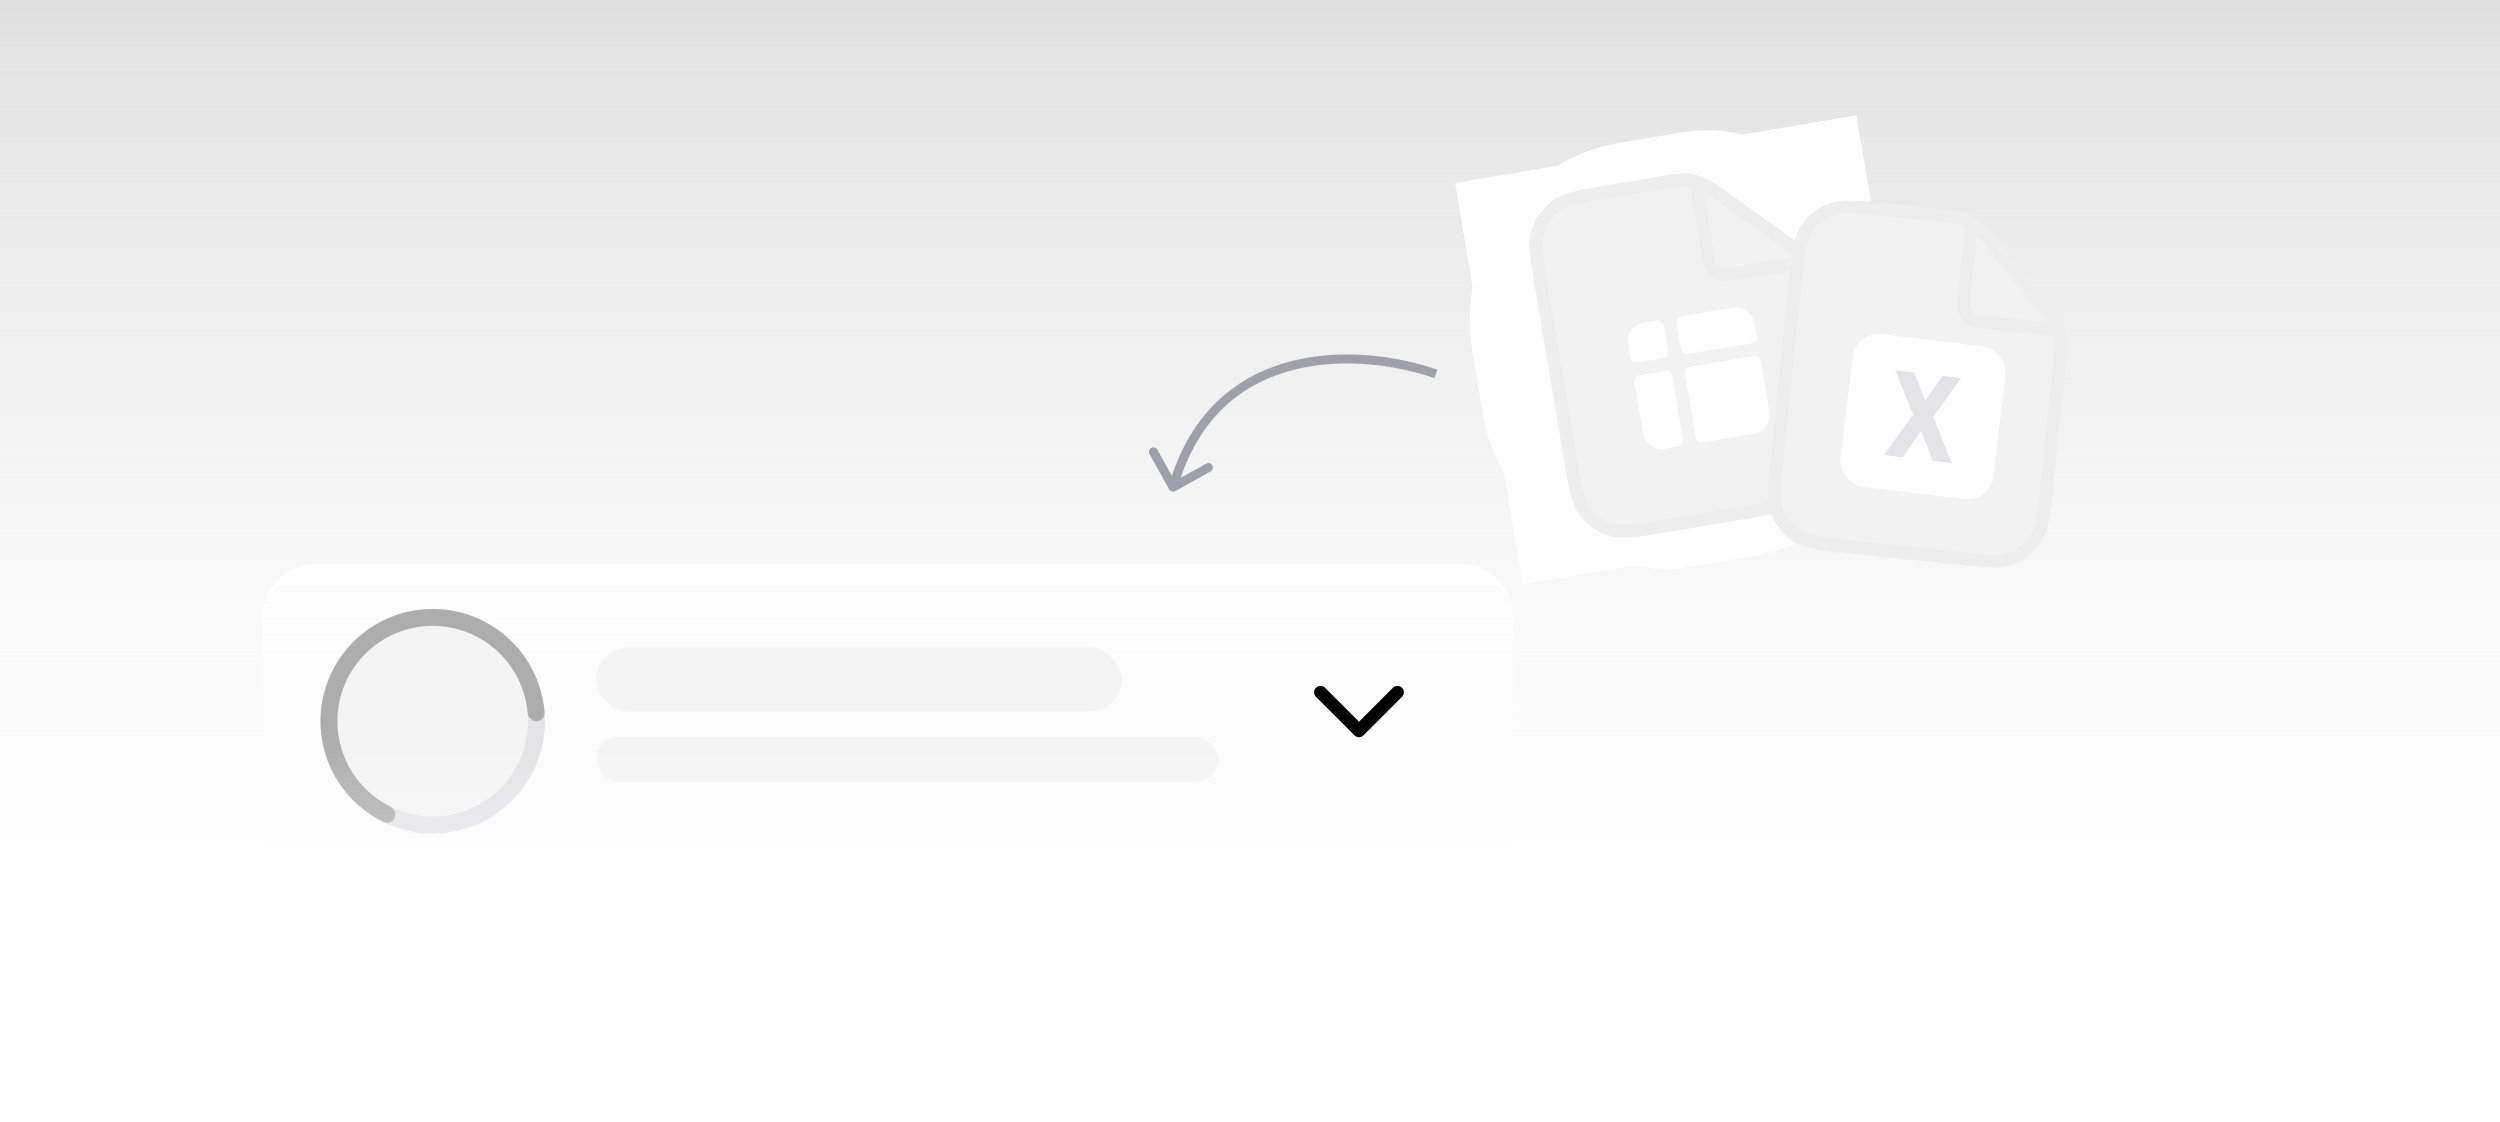 <svg width="390" height="175" viewBox="0 0 390 175" fill="none" xmlns="http://www.w3.org/2000/svg">
<rect width="415" height="175" transform="translate(-12)" fill="url(#paint0_linear_75_17053)"/>
<path d="M182.388 76.34C182.576 76.678 183.002 76.8 183.34 76.612L188.846 73.55C189.184 73.362 189.305 72.936 189.118 72.598C188.93 72.26 188.503 72.138 188.166 72.326L183.272 75.048L180.55 70.154C180.362 69.816 179.935 69.695 179.598 69.882C179.26 70.07 179.138 70.497 179.326 70.835L182.388 76.34ZM224.234 57.684C218.704 55.718 209.979 54.25 201.755 56.263C193.478 58.289 185.74 63.841 182.327 75.808L183.673 76.192C186.936 64.751 194.256 59.54 202.088 57.623C209.974 55.693 218.411 57.1 223.766 59.003L224.234 57.684Z" fill="#A0A0AB"/>
<path d="M41 96C41 91.582 44.582 88 49 88H228C232.418 88 236 91.582 236 96V137H41V96Z" fill="url(#paint1_linear_75_17053)"/>
<circle cx="67.5" cy="112.5" r="17.5" fill="#F4F4F5"/>
<path d="M85 112.5C85 122.165 77.165 130 67.5 130C57.835 130 50 122.165 50 112.5C50 102.835 57.835 95 67.5 95C77.165 95 85 102.835 85 112.5ZM52.625 112.5C52.625 120.716 59.285 127.375 67.5 127.375C75.715 127.375 82.375 120.716 82.375 112.5C82.375 104.285 75.715 97.625 67.5 97.625C59.285 97.625 52.625 104.285 52.625 112.5Z" fill="#E4E4E7"/>
<path d="M83.688 112.5C84.412 112.5 85.005 111.912 84.951 111.189C84.746 108.465 83.906 105.821 82.49 103.471C80.849 100.745 78.494 98.518 75.681 97.031C72.868 95.543 69.703 94.85 66.526 95.028C63.349 95.205 60.28 96.245 57.65 98.036C55.02 99.827 52.928 102.301 51.599 105.193C50.27 108.084 49.755 111.283 50.108 114.446C50.462 117.608 51.671 120.614 53.606 123.14C55.274 125.319 57.427 127.069 59.887 128.257C60.539 128.573 61.304 128.237 61.57 127.562C61.835 126.888 61.5 126.131 60.852 125.807C58.835 124.799 57.068 123.344 55.69 121.544C54.046 119.397 53.018 116.842 52.717 114.154C52.416 111.466 52.855 108.747 53.984 106.289C55.114 103.831 56.892 101.728 59.127 100.205C61.363 98.683 63.971 97.799 66.672 97.648C69.373 97.498 72.063 98.087 74.454 99.351C76.845 100.616 78.846 102.508 80.242 104.825C81.411 106.766 82.118 108.944 82.317 111.19C82.381 111.912 82.963 112.5 83.688 112.5Z" fill="#ADADAD"/>
<rect x="93" y="101" width="82" height="10" rx="5" fill="#F4F4F5"/>
<rect x="93" y="115" width="97" height="7" rx="3.5" fill="#F4F4F5"/>
<path d="M206 108L212 114L218 108" stroke="black" stroke-width="2" stroke-linecap="round" stroke-linejoin="round"/>
<g style="mix-blend-mode:multiply">
<rect x="225" y="26.947" width="65.89" height="67.053" rx="28" transform="rotate(-9.565 225 26.947)" fill="white"/>
<rect width="63.486" height="63.486" transform="translate(227 28.548) rotate(-9.565)" fill="white"/>
<path d="M240.422 44.527C239.684 40.145 239.315 37.953 239.885 36.136C240.388 34.537 241.383 33.138 242.729 32.14C244.259 31.005 246.45 30.635 250.833 29.897L259.211 28.485C261.125 28.163 262.082 28.002 263.019 28.066C263.85 28.123 264.666 28.311 265.439 28.622C266.31 28.973 267.101 29.535 268.682 30.661L278.4 37.576C279.981 38.701 280.772 39.264 281.389 39.972C281.936 40.6 282.381 41.31 282.707 42.076C283.075 42.94 283.236 43.897 283.559 45.811L286.729 64.623C287.467 69.005 287.836 71.197 287.266 73.014C286.763 74.613 285.768 76.012 284.422 77.01C282.892 78.145 280.7 78.514 276.318 79.253L259.624 82.066C255.241 82.805 253.05 83.174 251.232 82.603C249.633 82.101 248.234 81.105 247.236 79.759C246.101 78.229 245.732 76.038 244.993 71.655L240.422 44.527Z" fill="#F2F2F2"/>
<path d="M264.515 28.314L266.331 39.089C266.577 40.549 266.7 41.28 267.079 41.79C267.411 42.239 267.878 42.57 268.411 42.738C269.016 42.928 269.747 42.805 271.208 42.559L281.982 40.743M283.559 45.811L286.729 64.623C287.467 69.005 287.836 71.197 287.266 73.014C286.763 74.613 285.768 76.012 284.422 77.01C282.892 78.145 280.7 78.514 276.318 79.253L259.624 82.066C255.241 82.805 253.05 83.174 251.232 82.603C249.633 82.101 248.234 81.105 247.236 79.759C246.101 78.229 245.732 76.038 244.993 71.655L240.422 44.527C239.684 40.145 239.315 37.953 239.885 36.136C240.388 34.537 241.383 33.138 242.729 32.14C244.259 31.005 246.45 30.635 250.833 29.897L259.211 28.485C261.125 28.163 262.082 28.002 263.019 28.066C263.85 28.123 264.666 28.311 265.439 28.622C266.31 28.973 267.101 29.535 268.682 30.661L278.4 37.576C279.981 38.701 280.772 39.264 281.389 39.972C281.936 40.6 282.381 41.31 282.707 42.076C283.075 42.94 283.236 43.897 283.559 45.811Z" stroke="#EEEEEE" stroke-width="2" stroke-linecap="round" stroke-linejoin="round"/>
<path d="M259.659 51.381C259.566 50.829 259.519 50.553 259.376 50.36C259.251 50.19 259.074 50.065 258.873 50.001C258.644 49.929 258.368 49.976 257.815 50.069L257.58 50.109C257.06 50.196 256.612 50.272 256.248 50.364C255.863 50.462 255.487 50.597 255.146 50.85C254.637 51.227 254.261 51.756 254.071 52.361C253.944 52.766 253.939 53.166 253.973 53.561C254.005 53.935 254.08 54.384 254.168 54.903L254.207 55.139C254.3 55.691 254.347 55.967 254.49 56.16C254.616 56.33 254.792 56.455 254.993 56.518C255.222 56.59 255.499 56.544 256.051 56.451L258.812 55.986C259.364 55.893 259.64 55.846 259.833 55.703C260.003 55.577 260.128 55.401 260.192 55.2C260.264 54.971 260.217 54.694 260.124 54.142L259.659 51.381Z" fill="url(#paint2_linear_75_17053)"/>
<path d="M256.383 58.423C255.831 58.516 255.555 58.562 255.362 58.705C255.192 58.831 255.067 59.008 255.003 59.209C254.931 59.438 254.978 59.714 255.071 60.266L256.107 66.418C256.195 66.938 256.27 67.387 256.362 67.751C256.46 68.135 256.596 68.511 256.849 68.852C257.226 69.361 257.755 69.738 258.359 69.927C258.764 70.055 259.164 70.06 259.559 70.026C259.934 69.994 260.382 69.918 260.902 69.831L261.137 69.791C261.689 69.698 261.965 69.652 262.158 69.509C262.328 69.383 262.453 69.207 262.517 69.005C262.589 68.776 262.542 68.5 262.449 67.948L260.988 59.27C260.895 58.718 260.848 58.441 260.705 58.249C260.579 58.079 260.403 57.954 260.202 57.89C259.973 57.818 259.696 57.865 259.144 57.958L256.383 58.423Z" fill="url(#paint3_linear_75_17053)"/>
<path d="M264.421 67.616C264.514 68.168 264.561 68.444 264.704 68.637C264.83 68.806 265.006 68.932 265.207 68.995C265.436 69.067 265.713 69.021 266.265 68.928L272.417 67.891C272.937 67.804 273.385 67.728 273.749 67.636C274.134 67.539 274.51 67.403 274.851 67.15C275.36 66.773 275.736 66.244 275.926 65.639C276.053 65.234 276.058 64.835 276.024 64.439C275.992 64.065 275.917 63.617 275.829 63.097L274.793 56.945C274.7 56.392 274.654 56.116 274.511 55.924C274.385 55.754 274.209 55.629 274.007 55.565C273.778 55.493 273.502 55.54 272.95 55.633L264.272 57.094C263.72 57.187 263.443 57.234 263.251 57.377C263.081 57.503 262.956 57.679 262.892 57.88C262.82 58.109 262.867 58.386 262.96 58.938L264.421 67.616Z" fill="url(#paint4_linear_75_17053)"/>
<path d="M273.93 51.817C274.023 52.369 274.069 52.645 273.997 52.874C273.934 53.076 273.808 53.252 273.639 53.378C273.446 53.521 273.17 53.568 272.618 53.66L263.94 55.122C263.387 55.215 263.111 55.262 262.882 55.19C262.681 55.126 262.505 55.001 262.379 54.831C262.236 54.638 262.189 54.362 262.096 53.81L261.631 51.049C261.538 50.497 261.492 50.221 261.564 49.991C261.627 49.79 261.752 49.614 261.922 49.488C262.115 49.345 262.391 49.298 262.943 49.205L269.095 48.169C269.615 48.082 270.063 48.006 270.438 47.974C270.833 47.94 271.233 47.945 271.638 48.073C272.242 48.263 272.771 48.639 273.148 49.148C273.401 49.489 273.537 49.865 273.635 50.249C273.727 50.614 273.802 51.062 273.89 51.582L273.93 51.817Z" fill="url(#paint5_linear_75_17053)"/>
</g>
<g style="mix-blend-mode:multiply">
<path d="M280.048 44.05C280.503 39.629 280.73 37.419 281.764 35.819C282.674 34.411 284.006 33.328 285.569 32.724C287.346 32.037 289.557 32.265 293.978 32.72L302.429 33.59C304.36 33.788 305.325 33.888 306.212 34.199C306.997 34.475 307.734 34.874 308.396 35.379C309.142 35.949 309.755 36.702 310.98 38.208L318.506 47.461C319.73 48.966 320.343 49.719 320.749 50.566C321.109 51.317 321.349 52.12 321.459 52.945C321.584 53.876 321.485 54.842 321.286 56.772L319.333 75.749C318.878 80.17 318.651 82.38 317.616 83.981C316.707 85.388 315.375 86.471 313.812 87.075C312.034 87.762 309.824 87.534 305.403 87.079L288.562 85.347C284.141 84.891 281.931 84.664 280.331 83.63C278.923 82.72 277.84 81.388 277.236 79.825C276.549 78.048 276.777 75.837 277.232 71.416L280.048 44.05Z" fill="#F2F2F2"/>
<path d="M307.588 34.837L306.47 45.706C306.318 47.179 306.242 47.916 306.471 48.509C306.672 49.03 307.033 49.474 307.502 49.777C308.036 50.122 308.773 50.198 310.246 50.349L321.115 51.468M321.286 56.772L319.333 75.749C318.878 80.17 318.651 82.38 317.616 83.981C316.707 85.388 315.375 86.471 313.812 87.075C312.034 87.762 309.824 87.534 305.403 87.079L288.562 85.347C284.141 84.891 281.931 84.664 280.331 83.63C278.923 82.72 277.84 81.388 277.236 79.825C276.549 78.048 276.777 75.837 277.232 71.416L280.048 44.05C280.503 39.629 280.73 37.419 281.764 35.819C282.674 34.411 284.006 33.328 285.569 32.724C287.346 32.037 289.557 32.265 293.978 32.72L302.429 33.59C304.36 33.788 305.325 33.888 306.212 34.199C306.997 34.475 307.734 34.874 308.396 35.379C309.142 35.949 309.755 36.702 310.98 38.208L318.506 47.461C319.73 48.966 320.343 49.719 320.749 50.566C321.109 51.317 321.349 52.12 321.459 52.945C321.584 53.876 321.485 54.842 321.286 56.772Z" stroke="#EEEEEE" stroke-width="2" stroke-linecap="round" stroke-linejoin="round"/>
<g clip-path="url(#clip0_75_17053)">
<rect x="289.52" y="51.648" width="24" height="24" rx="4" transform="rotate(6.88 289.52 51.648)" fill="url(#paint6_linear_75_17053)"/>
<path d="M304.493 72.258L301.577 65.056L305.926 59.001L303.015 58.649L300.313 62.525L298.648 58.122L295.646 57.76L298.448 64.679L293.903 70.98L296.814 71.331L299.691 67.227L301.49 71.895L304.493 72.258Z" fill="#E4E4E7"/>
</g>
</g>
<rect y="115" width="390" height="60" fill="url(#paint7_linear_75_17053)"/>
<defs>
<linearGradient id="paint0_linear_75_17053" x1="207.5" y1="0" x2="207.5" y2="175" gradientUnits="userSpaceOnUse">
<stop stop-color="#E0E0E0"/>
<stop offset="1" stop-color="white" stop-opacity="0"/>
</linearGradient>
<linearGradient id="paint1_linear_75_17053" x1="138.5" y1="88" x2="138.5" y2="137" gradientUnits="userSpaceOnUse">
<stop stop-color="white"/>
<stop offset="1" stop-color="#FAFAFA" stop-opacity="0"/>
</linearGradient>
<linearGradient id="paint2_linear_75_17053" x1="275.441" y1="60.791" x2="251.515" y2="57.215" gradientUnits="userSpaceOnUse">
<stop stop-color="white"/>
<stop offset="0.932" stop-color="white"/>
</linearGradient>
<linearGradient id="paint3_linear_75_17053" x1="275.441" y1="60.791" x2="251.515" y2="57.215" gradientUnits="userSpaceOnUse">
<stop stop-color="white"/>
<stop offset="0.932" stop-color="white"/>
</linearGradient>
<linearGradient id="paint4_linear_75_17053" x1="275.441" y1="60.791" x2="251.515" y2="57.215" gradientUnits="userSpaceOnUse">
<stop stop-color="white"/>
<stop offset="0.932" stop-color="white"/>
</linearGradient>
<linearGradient id="paint5_linear_75_17053" x1="275.441" y1="60.791" x2="251.515" y2="57.215" gradientUnits="userSpaceOnUse">
<stop stop-color="white"/>
<stop offset="0.932" stop-color="white"/>
</linearGradient>
<linearGradient id="paint6_linear_75_17053" x1="289.52" y1="63.648" x2="313.52" y2="63.648" gradientUnits="userSpaceOnUse">
<stop stop-color="white"/>
<stop offset="1" stop-color="white"/>
</linearGradient>
<linearGradient id="paint7_linear_75_17053" x1="195" y1="115" x2="195" y2="175" gradientUnits="userSpaceOnUse">
<stop stop-color="white" stop-opacity="0"/>
<stop offset="1" stop-color="white"/>
</linearGradient>
<clipPath id="clip0_75_17053">
<rect width="24" height="24" fill="white" transform="translate(289.52 51.648) rotate(6.88)"/>
</clipPath>
</defs>
</svg>
